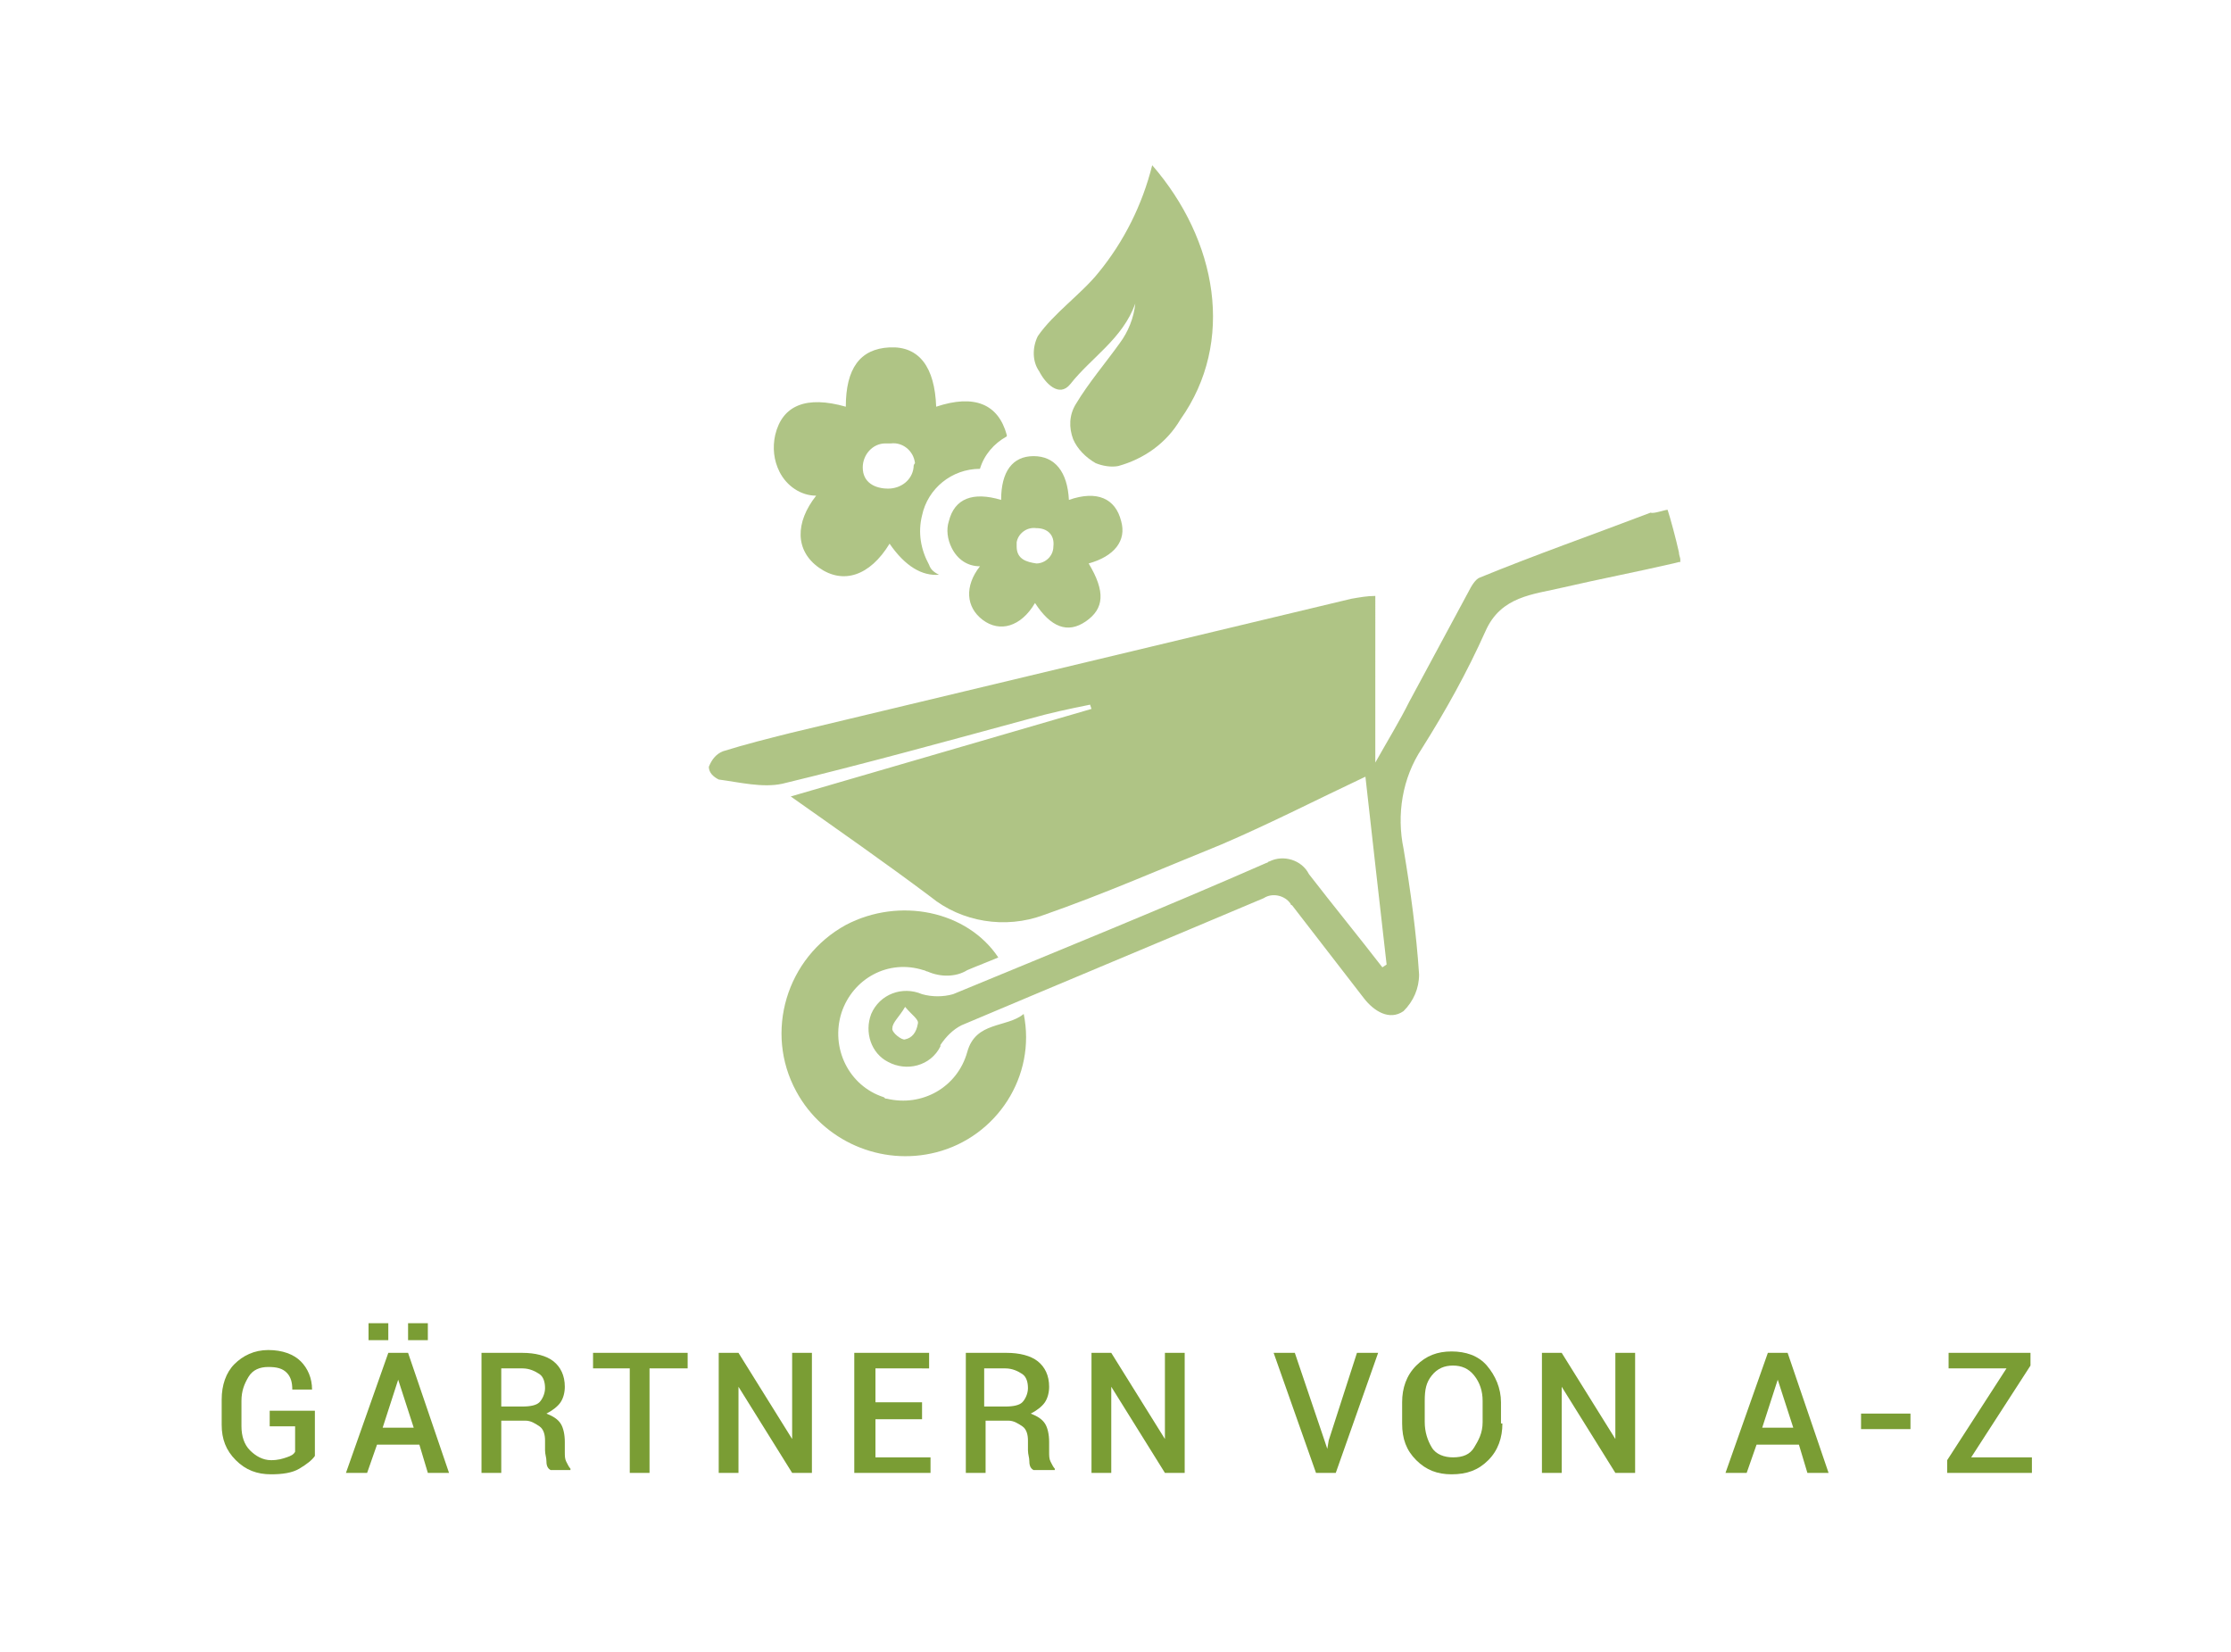 <?xml version="1.0" encoding="utf-8"?>
<!-- Generator: Adobe Illustrator 24.0.2, SVG Export Plug-In . SVG Version: 6.00 Build 0)  -->
<svg version="1.1" id="Ebene_1" xmlns="http://www.w3.org/2000/svg" xmlns:xlink="http://www.w3.org/1999/xlink" x="0px" y="0px"
	 viewBox="0 0 158 117" style="enable-background:new 0 0 158 117;" xml:space="preserve">
<style type="text/css">
	.st0{enable-background:new    ;}
	.st1{fill:#7A9D34;}
	.st2{opacity:0.6;}
</style>
<title>Navigation_Icons</title>
<g>
	<g id="Ebene_1_1_">
		<g class="st0">
			<path class="st1" d="M22.3,103.1c-0.2,0.3-0.6,0.6-1.1,0.9s-1.2,0.4-2,0.4c-1,0-1.8-0.3-2.5-1s-1-1.5-1-2.5v-1.8
				c0-1,0.3-1.9,0.9-2.5s1.4-1,2.4-1c1,0,1.8,0.3,2.3,0.8s0.8,1.2,0.8,2l0,0h-1.4c0-0.5-0.1-0.9-0.4-1.2s-0.7-0.4-1.3-0.4
				c-0.6,0-1.1,0.2-1.4,0.7s-0.5,1-0.5,1.7v1.8c0,0.7,0.2,1.3,0.6,1.7s0.9,0.7,1.5,0.7c0.5,0,0.8-0.1,1.1-0.2s0.5-0.2,0.6-0.4V101
				h-1.8v-1.1h3.2V103.1z"/>
			<path class="st1" d="M29.7,102.3h-3l-0.7,2h-1.5l3-8.5h1.4l2.9,8.5h-1.5L29.7,102.3z M27.5,94.9h-1.4v-1.2h1.4V94.9z M27.1,101.1
				h2.2l-1.1-3.4h0L27.1,101.1z M30.3,94.9h-1.4v-1.2h1.4V94.9z"/>
		</g>
		<g class="st0">
			<path class="st1" d="M35.5,100.8v3.5h-1.4v-8.5H37c0.9,0,1.7,0.2,2.2,0.6s0.8,1,0.8,1.8c0,0.4-0.1,0.8-0.3,1.1s-0.6,0.6-1,0.8
				c0.5,0.2,0.8,0.4,1,0.7s0.3,0.8,0.3,1.3v0.7c0,0.3,0,0.5,0.1,0.7s0.2,0.4,0.3,0.5v0.1H39c-0.2-0.1-0.3-0.3-0.3-0.6
				s-0.1-0.5-0.1-0.8v-0.7c0-0.4-0.1-0.8-0.4-1s-0.6-0.4-1-0.4H35.5z M35.5,99.6H37c0.6,0,1-0.1,1.2-0.3s0.4-0.6,0.4-1
				c0-0.4-0.1-0.8-0.4-1s-0.7-0.4-1.2-0.4h-1.5V99.6z"/>
		</g>
		<g class="st0">
			<path class="st1" d="M48.6,96.9H46v7.4h-1.4v-7.4h-2.6v-1.1h6.7V96.9z"/>
		</g>
		<g class="st0">
			<path class="st1" d="M57.5,104.3h-1.4l-3.8-6.1l0,0v6.1h-1.4v-8.5h1.4l3.8,6.1l0,0v-6.1h1.4V104.3z"/>
		</g>
		<g class="st0">
			<path class="st1" d="M65.3,100.5H62v2.7h3.9v1.1h-5.4v-8.5h5.3v1.1H62v2.4h3.3V100.5z"/>
		</g>
		<g class="st0">
			<path class="st1" d="M69.8,100.8v3.5h-1.4v-8.5h2.9c0.9,0,1.7,0.2,2.2,0.6s0.8,1,0.8,1.8c0,0.4-0.1,0.8-0.3,1.1s-0.6,0.6-1,0.8
				c0.5,0.2,0.8,0.4,1,0.7s0.3,0.8,0.3,1.3v0.7c0,0.3,0,0.5,0.1,0.7s0.2,0.4,0.3,0.5v0.1h-1.5c-0.2-0.1-0.3-0.3-0.3-0.6
				s-0.1-0.5-0.1-0.8v-0.7c0-0.4-0.1-0.8-0.4-1s-0.6-0.4-1-0.4H69.8z M69.8,99.6h1.4c0.6,0,1-0.1,1.2-0.3s0.4-0.6,0.4-1
				c0-0.4-0.1-0.8-0.4-1s-0.7-0.4-1.2-0.4h-1.5V99.6z"/>
			<path class="st1" d="M83.9,104.3h-1.4l-3.8-6.1l0,0v6.1h-1.4v-8.5h1.4l3.8,6.1l0,0v-6.1h1.4V104.3z"/>
		</g>
		<g class="st0">
			<path class="st1" d="M93.8,102l0.2,0.6h0l0.1-0.6l2-6.2h1.5l-3,8.5h-1.4l-3-8.5h1.5L93.8,102z"/>
		</g>
		<g class="st0">
			<path class="st1" d="M106.4,100.8c0,1-0.3,1.9-1,2.6s-1.5,1-2.6,1c-1,0-1.8-0.3-2.5-1s-1-1.5-1-2.6v-1.5c0-1,0.3-1.9,1-2.6
				s1.5-1,2.5-1c1,0,1.9,0.3,2.5,1s1,1.6,1,2.6V100.8z M105,99.2c0-0.7-0.2-1.3-0.6-1.8s-0.9-0.7-1.5-0.7c-0.6,0-1.1,0.2-1.5,0.7
				s-0.5,1-0.5,1.8v1.5c0,0.7,0.2,1.3,0.5,1.8s0.9,0.7,1.5,0.7c0.7,0,1.2-0.2,1.5-0.7s0.6-1,0.6-1.8V99.2z"/>
		</g>
		<g class="st0">
			<path class="st1" d="M115.8,104.3h-1.4l-3.8-6.1l0,0v6.1h-1.4v-8.5h1.4l3.8,6.1l0,0v-6.1h1.4V104.3z"/>
		</g>
		<g class="st0">
			<path class="st1" d="M127.4,102.3h-3l-0.7,2h-1.5l3-8.5h1.4l2.9,8.5h-1.5L127.4,102.3z M124.8,101.1h2.2l-1.1-3.4h0L124.8,101.1z
				"/>
		</g>
		<g class="st0">
			<path class="st1" d="M135.3,101.2h-3.5v-1.1h3.5V101.2z"/>
		</g>
		<g class="st0">
			<path class="st1" d="M139.6,103.2h4.3v1.1h-6v-0.9l4.2-6.5H138v-1.1h5.8v0.9L139.6,103.2z"/>
		</g>
		<g class="st2">
			<path class="st1" d="M68.5,74.5c-0.7,2.5-3.2,3.9-5.7,3.3c-0.1,0-0.1,0-0.2-0.1c-2.5-0.8-3.8-3.5-3-6c0.8-2.4,3.3-3.8,5.8-3
				c0.1,0,0.2,0.1,0.3,0.1c0.9,0.4,2,0.4,2.8-0.1c0.7-0.3,1.5-0.6,2.2-0.9c-2.2-3.3-7-4.3-10.8-2.3c-4.2,2.3-5.8,7.6-3.5,11.8
				c1.9,3.5,6,5.3,9.9,4.3c4.3-1.1,7.1-5.4,6.2-9.8C71.3,72.8,69.1,72.3,68.5,74.5"/>
			<path class="st1" d="M64.1,73.6c-0.2,0.1-1-0.5-0.9-0.8c0-0.4,0.5-0.8,0.9-1.5c0.5,0.6,1,0.9,0.9,1.2
				C64.9,73.1,64.6,73.5,64.1,73.6 M119,39.6c0-0.1-0.1-0.3-0.1-0.5l0,0c-0.2-0.9-0.6-2.4-0.8-3c-0.2,0-1,0.3-1.2,0.2
				c-4.2,1.6-8.2,3-12.1,4.6c-0.3,0.1-0.6,0.6-0.8,1c-1.4,2.6-2.8,5.2-4.2,7.8c-0.7,1.4-1.5,2.7-2.4,4.3V42.2
				c-0.6,0-1.1,0.1-1.7,0.2L56,51.9c-1.6,0.4-3.2,0.8-4.8,1.3c-0.5,0.2-0.8,0.6-1,1.1c0,0.4,0.3,0.7,0.7,0.9
				c1.5,0.2,3.1,0.6,4.5,0.3c5.8-1.4,11.6-3,17.5-4.6c1.4-0.4,2.8-0.7,4.3-1l0.1,0.3l-21.3,6.2c3.4,2.4,6.7,4.7,9.9,7.1
				c2.2,1.8,5.3,2.3,8,1.3c4.3-1.5,8.4-3.3,12.6-5c3.5-1.5,6.8-3.2,10.2-4.8c0.5,4.5,1,8.9,1.5,13.3l-0.3,0.2
				c-1.7-2.2-3.5-4.4-5.2-6.6c-0.5-1-1.8-1.4-2.8-0.9c-0.1,0-0.1,0.1-0.2,0.1c-7.3,3.2-14.7,6.2-22.2,9.3c-0.7,0.2-1.5,0.2-2.2,0
				c-1.4-0.6-3,0-3.6,1.4c-0.5,1.3,0,2.8,1.2,3.4c1.3,0.7,3,0.3,3.7-1.1c0,0,0,0,0-0.1c0.4-0.6,0.9-1.1,1.5-1.4c7.1-3,14.3-6,21.4-9
				c0.6-0.4,1.5-0.2,1.9,0.4c0,0,0,0.1,0.1,0.1c1.7,2.2,3.4,4.4,5.1,6.6c0.7,0.9,1.8,1.6,2.8,0.9c0.7-0.7,1.1-1.6,1.1-2.6
				c-0.2-3-0.6-5.9-1.1-8.9c-0.5-2.4-0.1-5,1.3-7.1c1.7-2.7,3.2-5.4,4.5-8.3c1.1-2.5,3.4-2.6,5.5-3.1c2.6-0.6,5.2-1.1,7.8-1.7l0,0
				l0.4-0.1l0,0h0.1"/>
			<path class="st1" d="M81.6,11.7c4.6,5.3,5.9,12.5,2,18c-1,1.7-2.6,2.8-4.4,3.3c-0.5,0.1-1.1,0-1.6-0.2c-0.7-0.4-1.3-1-1.6-1.7
				c-0.3-0.8-0.3-1.7,0.2-2.5c0.9-1.5,2.1-2.9,3.1-4.3c0.6-0.8,1-1.8,1.1-2.8c-0.9,2.5-3.1,3.8-4.6,5.7c-0.8,1-1.8-0.1-2.2-0.9
				c-0.5-0.7-0.5-1.7-0.1-2.5c1.1-1.6,3.1-3,4.3-4.5C79.6,17.1,80.9,14.5,81.6,11.7"/>
			<path class="st1" d="M65.8,40c-0.6-1.1-0.8-2.3-0.5-3.5c0.4-1.9,2.1-3.3,4.1-3.3c0.3-1,1-1.8,1.9-2.3c0,0,0-0.1,0-0.1
				c-0.6-2.2-2.3-2.9-5-2c-0.1-2.8-1.2-4.3-3.3-4.2s-3.1,1.5-3.1,4.2c-2.8-0.8-4.5-0.1-5,2c-0.2,0.9-0.1,1.8,0.3,2.6
				c0.5,1,1.5,1.7,2.6,1.7c-1.5,1.9-1.5,3.9,0.2,5.1s3.6,0.6,5-1.7c1.1,1.6,2.3,2.3,3.5,2.2C66.1,40.5,65.9,40.3,65.8,40z
				 M64.7,33.1c-0.1,0.9-0.9,1.5-1.8,1.5c-0.9,0-1.8-0.4-1.8-1.5c0-0.9,0.7-1.7,1.6-1.7c0.1,0,0.2,0,0.4,0c0.8-0.1,1.6,0.5,1.7,1.4
				C64.7,32.9,64.7,33,64.7,33.1L64.7,33.1z"/>
			<path class="st1" d="M74.6,38.7c0.1-0.8-0.4-1.3-1.2-1.3c-0.7-0.1-1.3,0.4-1.4,1c0,0.1,0,0.2,0,0.3c0,0.9,0.7,1.1,1.4,1.2
				C74,39.9,74.6,39.4,74.6,38.7 M73.3,42.7c-1,1.7-2.5,2.1-3.7,1.2s-1.3-2.4-0.2-3.8c-0.9,0-1.6-0.5-2-1.3
				c-0.3-0.6-0.4-1.3-0.2-1.9c0.4-1.6,1.7-2.1,3.7-1.5c0-2,0.8-3.1,2.3-3.1s2.4,1.1,2.5,3.1c2-0.7,3.3-0.1,3.7,1.5
				c0.4,1.4-0.5,2.5-2.3,3c1.2,2,1.1,3.2-0.2,4.1S74.4,44.4,73.3,42.7"/>
		</g>
	</g>
</g>
</svg>
